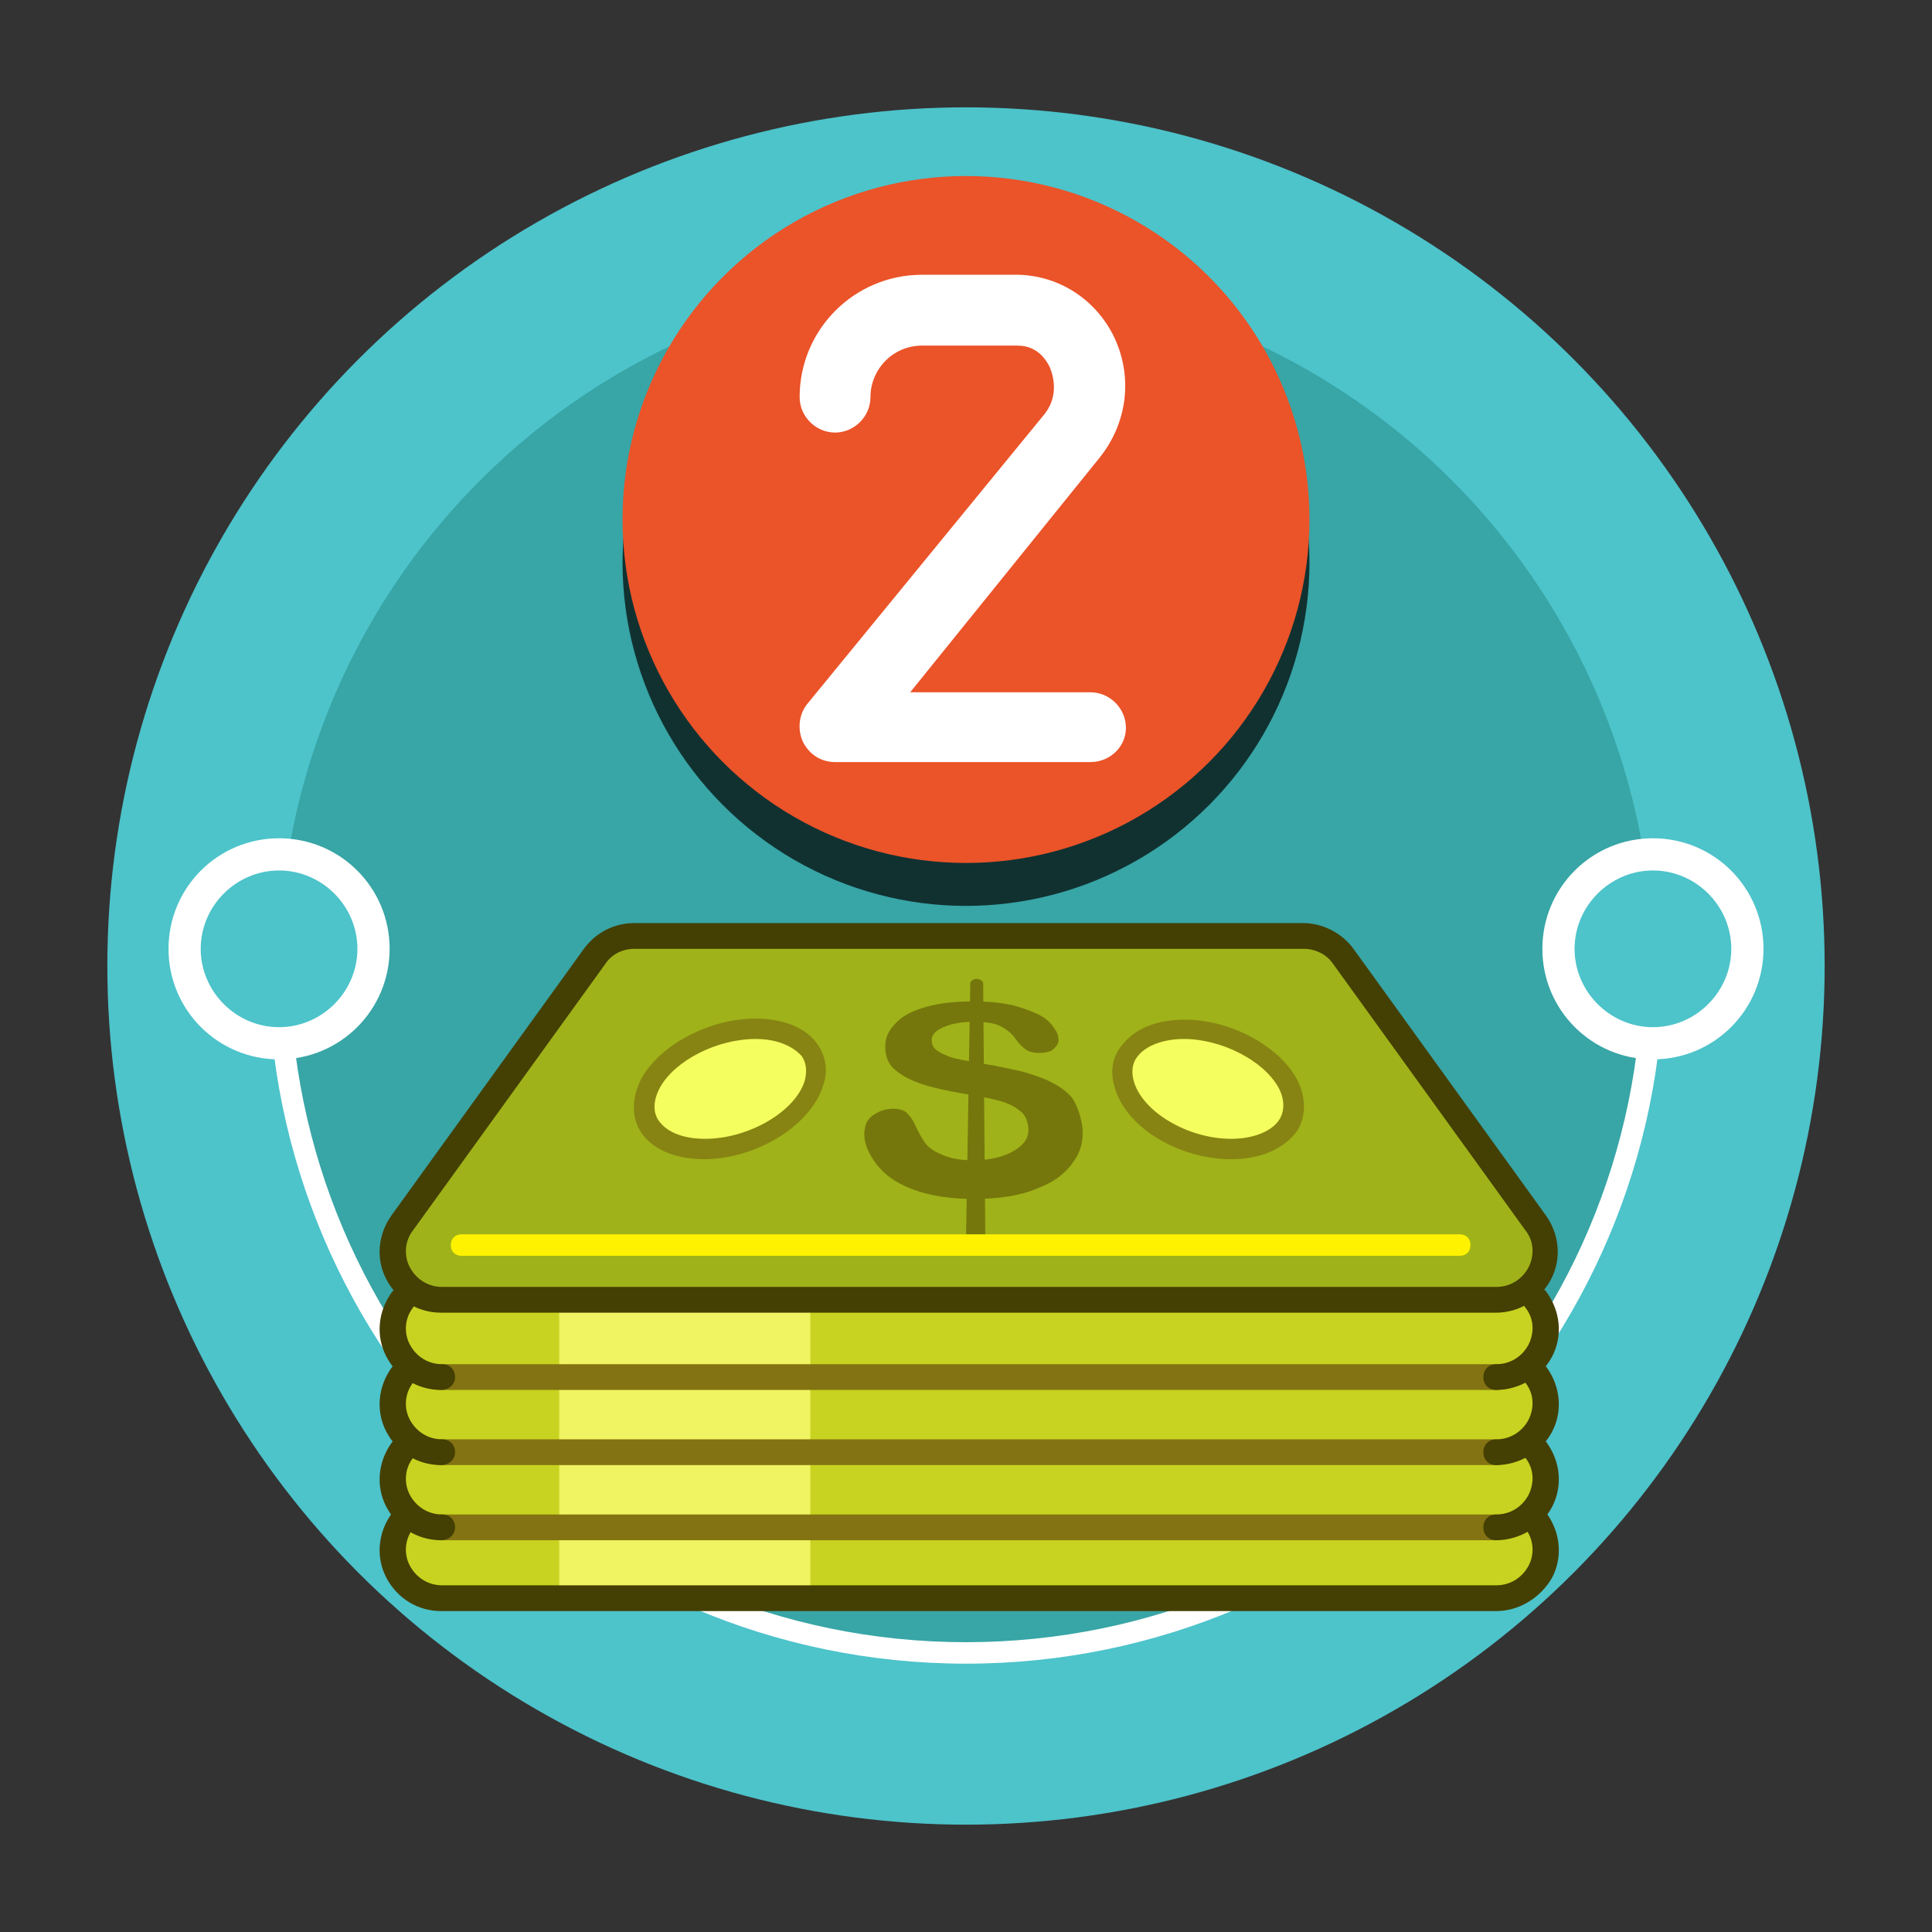 <svg id="Layer_1" xmlns="http://www.w3.org/2000/svg" viewBox="0 0 180 180"><rect x="0" y="0" width="180" height="180" fill="#333333" stroke="none"/><style>.st0{fill:#4DC3CA;} .st1{fill:#38A5A6;} .st2{opacity:0.7;} .st3{fill:#FFFFFF;} .st4{fill:#EB5329;} .st5{fill:#C7D320;} .st6{fill:#F0F462;} .st7{fill:#847312;} .st8{fill:#443F03;} .st9{fill:#9FB219;} .st10{fill:#75770C;} .st11{fill:#F4FF5F;} .st12{fill:#878413;} .st13{fill:#FFF200;}</style><circle class="st0" cx="90" cy="90" r="80"/><circle class="st1" cx="90" cy="90" r="64"/><circle cx="90" cy="52.4" r="32" class="st2"/><path class="st3" d="M90 155c-35.8 0-65-29.2-65-65 0-.6.4-1 1-1s1 .4 1 1c0 34.7 28.3 63 63 63s63-28.3 63-63c0-.6.4-1 1-1s1 .4 1 1c0 35.8-29.2 65-65 65z"/><circle class="st0" cx="26" cy="88.4" r="8.8"/><path class="st3" d="M26 98.7c-5.7 0-10.3-4.6-10.3-10.3S20.3 78.1 26 78.1s10.3 4.6 10.3 10.3S31.7 98.7 26 98.7zm0-17.6c-4 0-7.3 3.3-7.3 7.3s3.3 7.3 7.3 7.3 7.3-3.3 7.3-7.3-3.3-7.3-7.3-7.3z"/><circle class="st0" cx="154" cy="88.4" r="8.8"/><path class="st3" d="M154 98.7c-5.7 0-10.3-4.6-10.3-10.3s4.6-10.3 10.3-10.3 10.3 4.6 10.3 10.3-4.6 10.3-10.3 10.3zm0-17.6c-4 0-7.3 3.3-7.3 7.3s3.3 7.3 7.3 7.3 7.3-3.3 7.3-7.3-3.3-7.3-7.3-7.3z"/><g><circle class="st4" cx="90" cy="48.4" r="32"/></g><g><path class="st3" d="M101.6 71H77.8c-1.3 0-2.4-.7-3-1.9-.5-1.1-.4-2.5.4-3.5l22.1-27c1.2-1.5 1-3.2.5-4.4-.3-.6-1.1-2-3-2h-8.9c-2.7 0-4.8 2.2-4.8 4.8 0 1.8-1.5 3.3-3.3 3.3s-3.3-1.5-3.3-3.3c0-6.3 5.1-11.4 11.4-11.4h9c3.8.1 7.2 2.3 8.9 5.8 1.8 3.8 1.2 8.1-1.4 11.3L84.8 64.5h16.8c1.8 0 3.3 1.5 3.3 3.3s-1.5 3.2-3.3 3.2z"/></g><g><path class="st5" d="M143 148.3c.7-.5 1.3-1.2 1.7-2.3.5-1.6-.2-3.4-1.1-4.8.4-.4.8-1 1.1-1.8.5-1.7-.4-3.8-1.3-5.2.2-.3.4-.7.6-1.2.6-1.9-.6-4.2-1.6-5.7.9-.4 1.9-1.1 2.4-2.6 1-3.2-2.9-7.2-2.9-7.2l-15.7-21.7s-.7-1.8-5.5-1.8H60.9c-4.8 0-5.5 1.8-5.5 1.8l-15.7 21.5s-3.8 4.1-2.9 7.3c.4 1.2 1.1 1.9 1.8 2.4-1 1.5-2.4 4-1.8 6 .2.8.6 1.3 1 1.8-.8 1.4-1.5 3.2-1 4.8.2.8.6 1.3 1 1.8-.8 1.4-1.5 3.2-1 4.8.3.9.7 1.5 1.3 2l104.9.1z"/><path class="st6" d="M52.1 121.1h23.4v27.8H52.1z"/><path class="st7" d="M139.4 129.5H41.1c-.7 0-1.2-.5-1.2-1.2s.5-1.2 1.2-1.2h98.2c.7 0 1.2.5 1.2 1.2s-.5 1.2-1.1 1.2z"/><path class="st8" d="M41.1 129.5c-2.2 0-4.1-1.2-5.1-3.1s-.8-4.2.5-6c.4-.5 1.1-.7 1.7-.3.5.4.7 1.1.3 1.7-.8 1-.9 2.4-.3 3.5s1.7 1.8 3 1.8c.7 0 1.2.5 1.2 1.2s-.6 1.2-1.3 1.2zM139.4 129.5c-.7 0-1.2-.5-1.2-1.2s.5-1.2 1.2-1.2c1.3 0 2.4-.7 3-1.8.6-1.2.5-2.5-.3-3.5-.4-.5-.3-1.3.3-1.7.5-.4 1.3-.3 1.7.3 1.3 1.8 1.5 4.1.5 6s-3.1 3.1-5.2 3.1z"/><path class="st7" d="M139.4 136.5H41.1c-.7 0-1.2-.5-1.2-1.2s.5-1.2 1.2-1.2h98.2c.7 0 1.2.5 1.2 1.2s-.5 1.2-1.1 1.2z"/><path class="st8" d="M41.1 136.5c-2.2 0-4.1-1.2-5.1-3.1s-.8-4.2.5-6c.4-.5 1.1-.7 1.7-.3.5.4.7 1.1.3 1.7-.8 1-.9 2.4-.3 3.5s1.7 1.8 3 1.8c.7 0 1.2.5 1.2 1.2s-.6 1.2-1.3 1.2zM139.4 136.5c-.7 0-1.2-.5-1.2-1.2s.5-1.2 1.2-1.2c1.3 0 2.4-.7 3-1.8.6-1.2.5-2.5-.3-3.5-.4-.5-.3-1.3.3-1.7.5-.4 1.3-.3 1.7.3 1.3 1.8 1.5 4.1.5 6s-3.1 3.1-5.2 3.1z"/><path class="st7" d="M139.4 143.5H41.1c-.7 0-1.2-.5-1.2-1.2s.5-1.2 1.2-1.2h98.2c.7 0 1.2.5 1.2 1.2s-.5 1.2-1.1 1.2z"/><path class="st8" d="M41.1 143.5c-2.2 0-4.1-1.2-5.1-3.1s-.8-4.2.5-6c.4-.5 1.1-.7 1.7-.3.5.4.7 1.1.3 1.7-.8 1-.9 2.4-.3 3.5s1.7 1.8 3 1.8c.7 0 1.2.5 1.2 1.2s-.6 1.2-1.3 1.2zM139.4 143.5c-.7 0-1.2-.5-1.2-1.2s.5-1.2 1.2-1.2c1.3 0 2.4-.7 3-1.8.6-1.2.5-2.5-.3-3.5-.4-.5-.3-1.3.3-1.7.5-.4 1.3-.3 1.7.3 1.3 1.8 1.5 4.1.5 6s-3.1 3.1-5.2 3.1z"/><g><path class="st9" d="M41.1 121.1s-3.4.1-4.3-3.1c-1-3.2 2.9-7.3 2.9-7.3L55.3 89s.7-2 5.5-2h59.7c4.8 0 5.5 2 5.5 2l15.7 21.8s3.8 4.1 2.9 7.3c-1 3.2-4.3 3.1-4.3 3.1l-99.2-.1z"/></g><g><path class="st8" d="M139.4 122.3H41.1c-2.2 0-4.1-1.2-5.1-3.1s-.8-4.2.5-6l17.9-24.8c1.1-1.5 2.8-2.4 4.7-2.4h62.3c1.8 0 3.6.9 4.7 2.4l17.9 24.8c1.3 1.8 1.5 4.1.5 6s-3 3.1-5.1 3.1zM59.1 88.4c-1.1 0-2.1.5-2.7 1.4l-17.9 24.8c-.8 1-.9 2.4-.3 3.5s1.7 1.8 3 1.8h98.2c1.3 0 2.4-.7 3-1.8.6-1.2.5-2.5-.3-3.5l-17.9-24.8c-.6-.9-1.7-1.4-2.7-1.4H59.1z"/></g><g><path class="st8" d="M139.4 150.1H41.1c-2.2 0-4.1-1.2-5.1-3.1-1-1.9-.8-4.2.5-6 .4-.5 1.1-.7 1.7-.3.5.4.7 1.1.3 1.7-.8 1-.9 2.4-.3 3.5s1.7 1.8 3 1.8h98.2c1.3 0 2.4-.7 3-1.8s.5-2.5-.3-3.5c-.4-.5-.3-1.3.3-1.7.5-.4 1.3-.3 1.7.3 1.3 1.8 1.5 4.1.5 6-1.1 1.9-3.1 3.1-5.2 3.1z"/></g><g><path class="st10" d="M100.8 104.7c.2 1.2 0 2.4-.7 3.4-.7 1.1-1.8 2-3.4 2.6-1.6.7-3.6 1-6 1-2.8 0-5.1-.5-6.8-1.4-1.2-.6-2.1-1.5-2.7-2.5-.6-1-.8-1.9-.6-2.8.1-.5.4-.9.9-1.2.5-.3 1-.5 1.7-.5.5 0 1 .1 1.3.4.3.3.6.7.8 1.2.3.6.6 1.2.9 1.6.4.5.9.8 1.6 1.1.7.3 1.6.5 2.8.5 1.6 0 2.9-.3 3.9-.9 1-.6 1.4-1.3 1.3-2.2-.1-.7-.3-1.2-.9-1.6-.5-.4-1.2-.7-2-.9-.8-.2-1.8-.4-3.1-.6-1.7-.3-3.1-.6-4.2-1s-1.9-.9-2.5-1.5c-.5-.6-.7-1.4-.6-2.3.1-.8.6-1.5 1.3-2.1.7-.6 1.7-1 2.9-1.3 1.2-.3 2.6-.4 4.1-.4 1.2 0 2.3.1 3.3.3.9.2 1.7.5 2.4.8.7.3 1.2.7 1.5 1.1.3.4.6.8.6 1.2.1.4-.1.7-.4 1-.3.3-.8.4-1.4.4-.5 0-.9-.1-1.2-.3-.3-.2-.6-.5-.9-.9-.4-.6-.9-1-1.5-1.3-.6-.3-1.4-.4-2.6-.4-1.1 0-2 .2-2.7.5-.7.3-1.1.7-1.1 1.2 0 .3.1.6.3.8.2.2.5.4 1 .6.4.2.8.3 1.3.4.4.1 1.2.2 2.2.4 1.3.2 2.5.5 3.5.7 1.1.3 2 .6 2.8 1 .8.4 1.5.9 2 1.5.4.6.7 1.4.9 2.4z"/><path class="st10" d="M90.9 116.5c-.5 0-1-.4-.9-.9l.4-24c0-.2.3-.4.6-.4s.6.2.6.4l.2 24c.1.5-.4.9-.9.9z"/><path class="st11" d="M75.8 100.8c-.9 3.2-5.6 6.2-10.2 6.2-4.7 0-6.8-2.9-4.9-6.2 1.7-2.9 5.9-5 9.7-5s6.2 2.2 5.4 5zM119.8 100.8c1.7 3.2-.5 6.2-5.2 6.2s-9.2-2.9-10-6.2c-.7-2.9 1.8-5 5.6-5s8.1 2.2 9.6 5z"/><g><path class="st12" d="M65.6 108c-2.8 0-5-1-6-2.7-.8-1.4-.7-3.2.2-4.9 1.8-3.1 6.3-5.5 10.6-5.5 2.5 0 4.6.8 5.7 2.3.8 1.1 1.1 2.5.6 3.9-1.1 3.7-6.2 6.9-11.1 6.9zm4.8-11.2c-3.6 0-7.5 2-8.9 4.5-.6 1.1-.7 2.2-.2 3 .7 1.1 2.2 1.8 4.4 1.8 4.1 0 8.5-2.6 9.3-5.5.2-.9.1-1.6-.3-2.2-.9-1-2.4-1.6-4.3-1.6zM114.7 108c-5 0-10-3.1-10.9-6.9-.4-1.4-.1-2.8.8-3.8 1.2-1.5 3.2-2.3 5.8-2.3 4.2 0 8.7 2.4 10.4 5.5.9 1.7.9 3.4.1 4.8-1.2 1.7-3.4 2.7-6.2 2.7zm-4.4-11.2c-1.9 0-3.5.6-4.3 1.6-.5.6-.6 1.4-.4 2.2.7 2.9 5 5.5 9.1 5.5 2.1 0 3.8-.7 4.5-1.8.5-.8.5-1.9-.1-3-1.4-2.5-5.3-4.5-8.8-4.5z"/></g></g><g><path class="st13" d="M136 117H43c-.6 0-1-.4-1-1s.4-1 1-1h93c.6 0 1 .4 1 1s-.4 1-1 1z"/></g></g></svg>